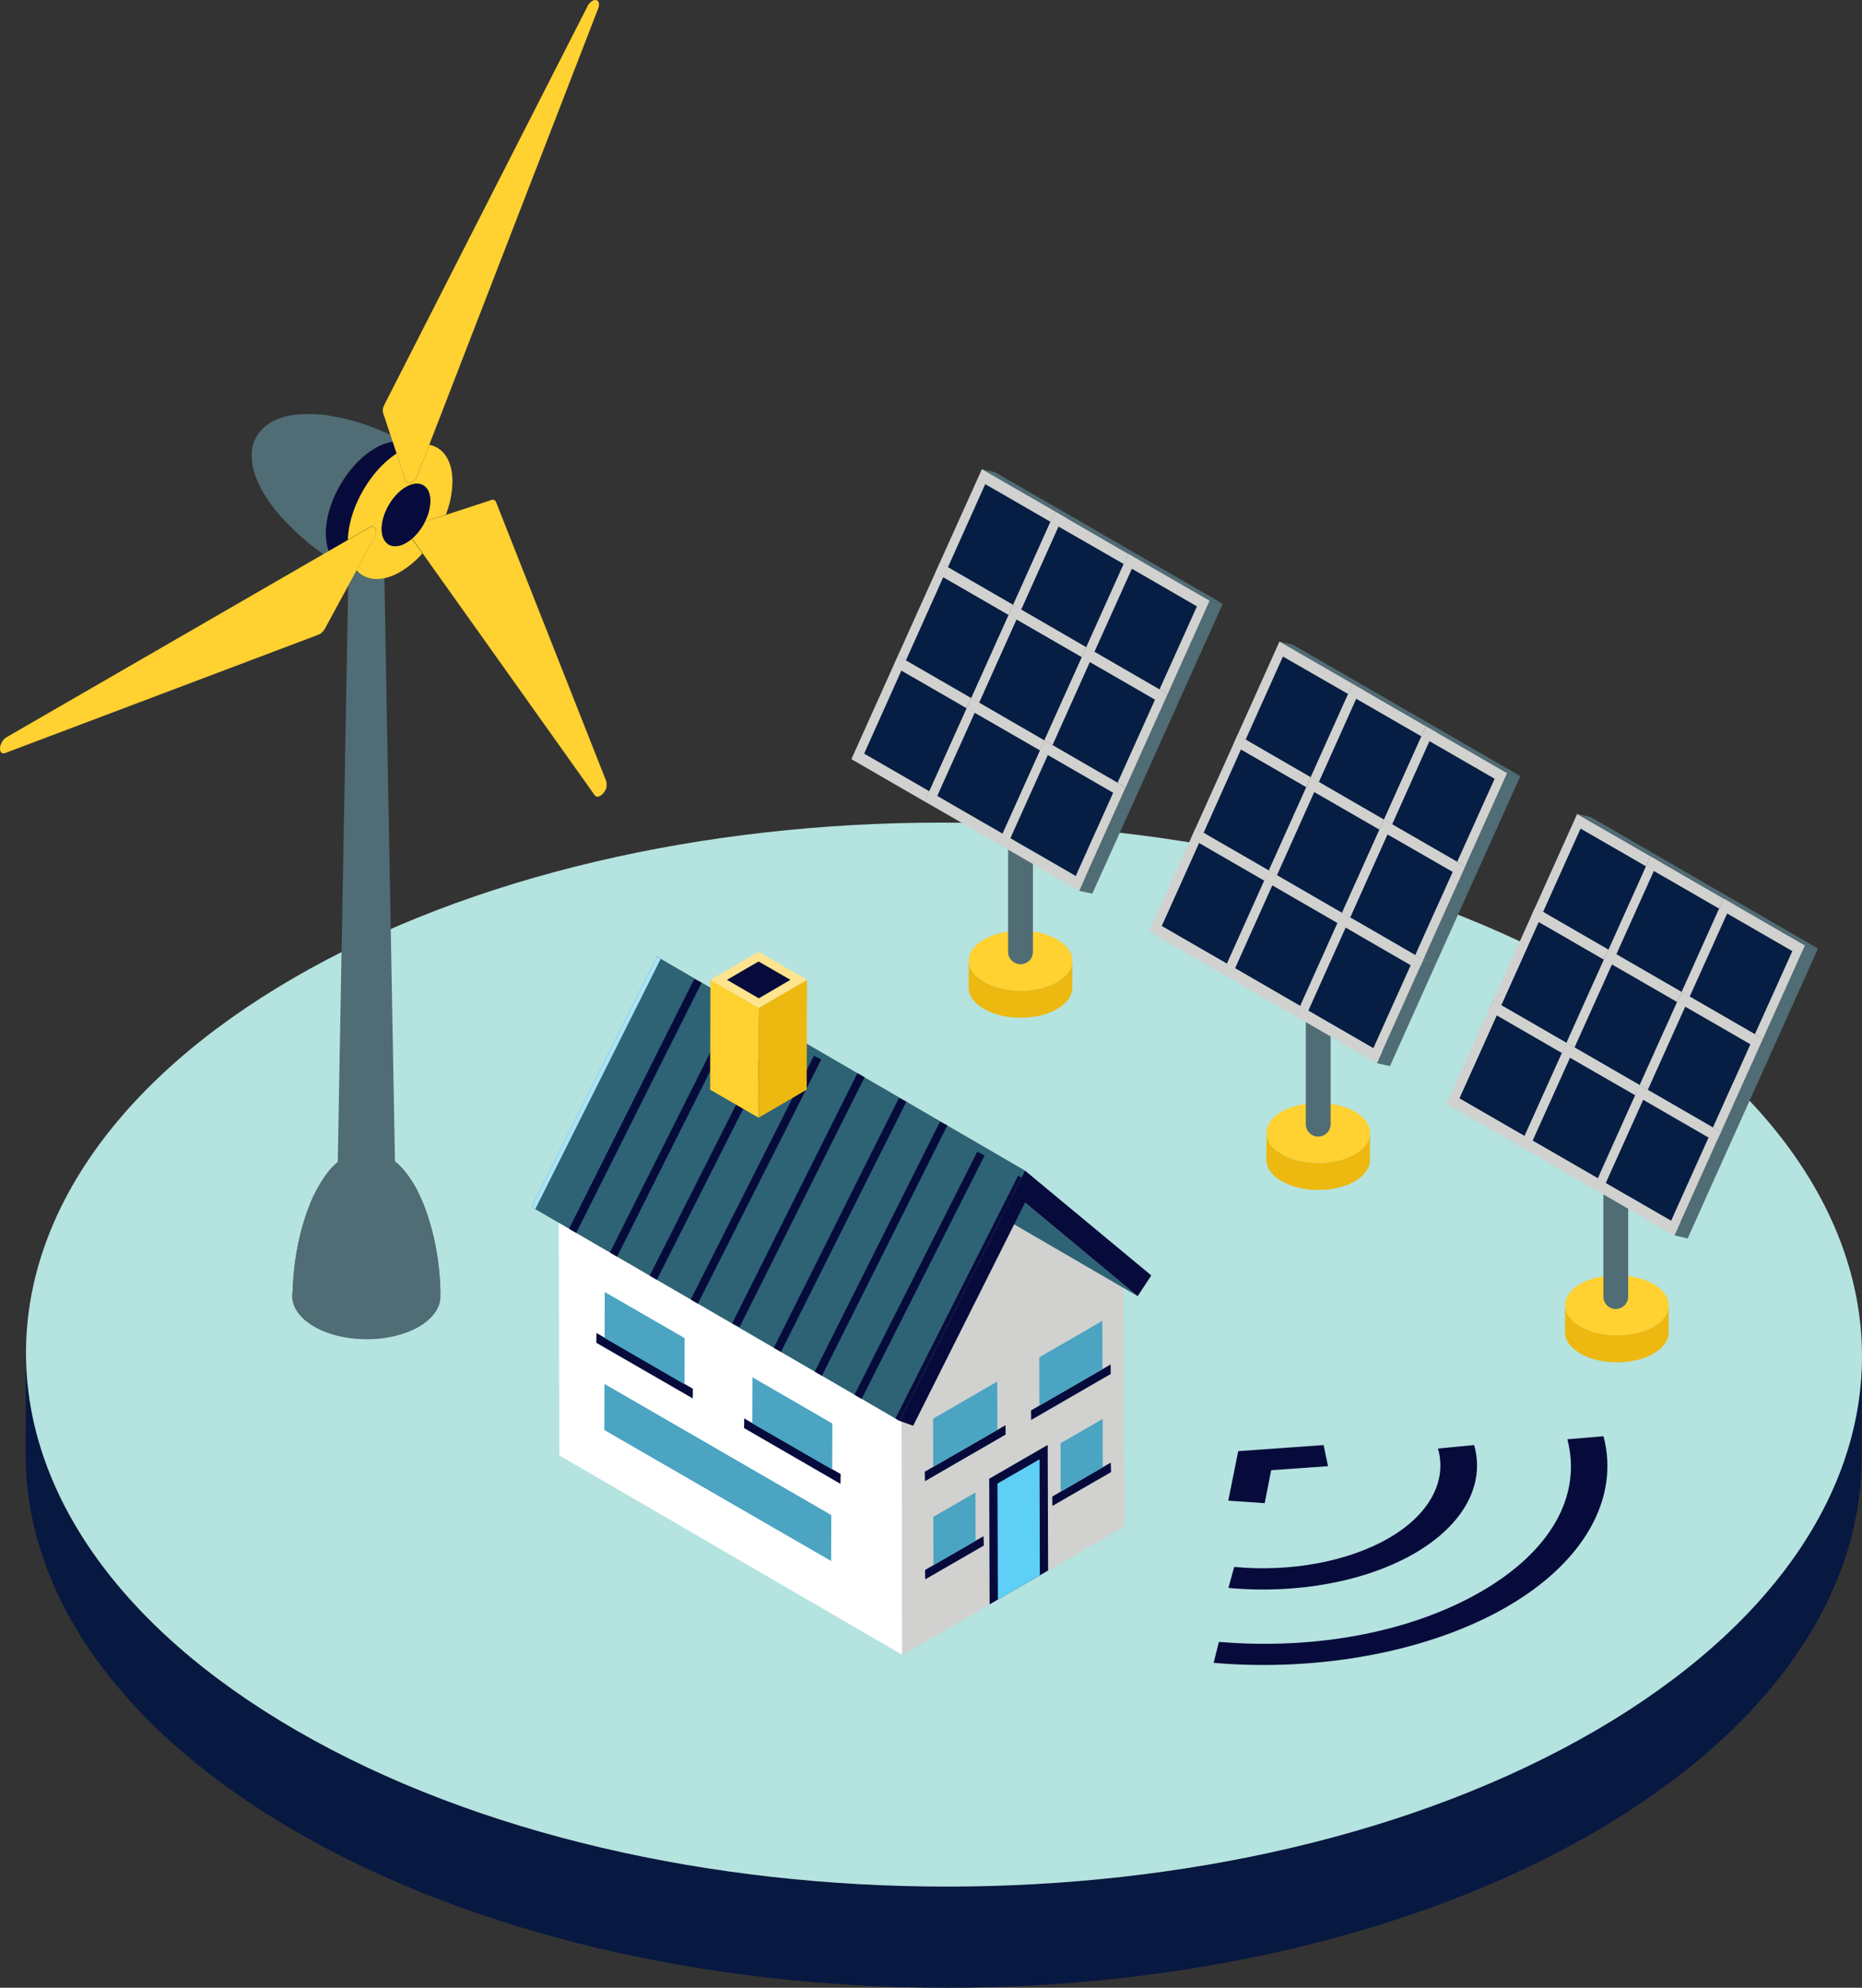<svg id="aaa2991e-ec66-4def-9e47-cef5f4a71460" data-name="fe68e995-1892-4c13-969e-009d775c2636" xmlns="http://www.w3.org/2000/svg" xmlns:xlink="http://www.w3.org/1999/xlink" viewBox="0 0 1349.75 1440.27"><rect x="0" y="0" width="1349.75" height="1440.27" fill="#333333" stroke="none"/><defs><clipPath id="a6d1d317-218e-4c4d-b7bd-37c60557369f" transform="translate(-95.33 -4.34)"><polygon points="851.5 1137.9 1134.2 973.6 1329.3 1086.3 1046.7 1250.5 851.5 1137.9" style="fill:none"/></clipPath><clipPath id="f131bb79-d302-4dab-97e4-ea7a4eb5e5bd" transform="translate(-95.33 -4.34)"><polygon points="96.2 831.7 94.5 253.4 533.4 0 535 578.4 96.2 831.7" style="fill:none"/></clipPath><clipPath id="ef75d547-74eb-46aa-915f-bbd7e44b64f2" transform="translate(-95.33 -4.34)"><polygon points="747.4 1033.9 480.7 878.9 571.6 697.5 838.3 852.5 747.4 1033.9" style="fill:none"/></clipPath></defs><path d="M1445,987.7l-.2,73.3c-.3,98-64.7,195.9-193.4,270.7-259,150.5-680.3,150.6-941.1,0-131.2-75.7-196.7-175.2-196.4-274.4l.2-73.3c-.3,99.3,65.2,198.7,196.4,274.4,260.8,150.5,682.1,150.5,941.1,0C1380.3,1183.6,1444.7,1085.7,1445,987.7Z" transform="translate(-95.33 -4.34)" style="fill:#071841"/><path d="M1248.6,713.3c260.8,150.5,262.1,394.6,3.1,545.1s-680.3,150.6-941.1,0-262-394.6-3-545.1S987.9,562.7,1248.6,713.3Z" transform="translate(-95.33 -4.34)" style="fill:#b5e3df"/><g style="clip-path:url(#a6d1d317-218e-4c4d-b7bd-37c60557369f)"><path d="M1163.9,1051.4l-26.2,2.5c6.8,23.7-6.4,48-35.6,64.9s-71.1,24.8-112.1,20.9l-4.2,15.2c49.5,4.7,100-4.7,135.2-25.2s51.1-49.7,42.9-78.3Z" transform="translate(-95.33 -4.34)" style="fill:#070b3b"/><path d="M1257.7,1045l-26.2,2.2c10.7,40.9-12,81.1-62.4,110.3S1049.4,1200,978.9,1194l-3.8,15.2c77.8,6.7,157.4-8.6,212.9-40.8S1269.6,1090,1257.7,1045Z" transform="translate(-95.33 -4.34)" style="fill:#070b3b"/><polygon points="959.47 1047.06 897.57 1051.46 890.37 1087.36 916.77 1089.16 921.47 1065.26 962.67 1062.36 959.47 1047.06" style="fill:#070b3b"/></g><ellipse cx="360.75" cy="943.48" rx="31" ry="53.6" transform="translate(-679.06 1297.25) rotate(-89.84)" style="fill:#4d4d4d"/><path d="M346.4,842c-15.2,8.5-22.7,47.1-22.7,79.3-10.8,6.1-16.2,14.1-16.2,22.2a196.88,196.88,0,0,1,3.8-36.8,164.7,164.7,0,0,1,8.5-29.1,96.36,96.36,0,0,1,12-22.1A45.33,45.33,0,0,1,346.4,842Z" transform="translate(-95.33 -4.34)" style="fill:#4d4d4d"/><path d="M414.6,943.8c0-7.8-5-15.7-15.2-21.7-20.6-12.3-54.6-12.7-75.8-.8.1-32.2,7.6-70.8,22.7-79.3a31.52,31.52,0,0,1,12.6-4,27.83,27.83,0,0,1,5,.1,35.52,35.52,0,0,1,7.2,1.6c12.1,4.5,19.2,15.2,22.3,19.7,4.8,7.2,8.4,16.2,9.7,19.6a190.84,190.84,0,0,1,6.3,20.8,188.3,188.3,0,0,1,3.9,22.5C414.1,929.6,414.5,936.7,414.6,943.8Z" transform="translate(-95.33 -4.34)" style="fill:#4d4d4d"/><path d="M307.4,943.5a194.64,194.64,0,0,1,3.7-36.2,175.07,175.07,0,0,1,8.1-28.5,98.56,98.56,0,0,1,12.6-23.5A47.85,47.85,0,0,1,346.4,842c4.3-2.4,9.3-2.4,14.9.9-5.6-3.3-10.6-3.4-14.9-.9a31.52,31.52,0,0,1,12.6-4c.7-.1,2.3-.1,2.5-.1h0a20.9,20.9,0,0,0,2.5.1,14.21,14.21,0,0,1,2.6.4,25.17,25.17,0,0,1,4.5,1.3c6.2,2.3,10,5.7,13.1,8.4,1.8,1.6,5,4.9,9.3,11.4,10.5,15.7,21.2,47.9,21.1,84.3,0,8.1-5.5,16.1-16.2,22.2-21.2,11.9-55.2,11.6-75.8-.8C312.4,959.2,307.4,951.3,307.4,943.5Z" transform="translate(-95.33 -4.34)" style="fill:#506c75"/><path d="M372.8,358.9l9.1,501.7a21,21,0,1,1-42,1.2h0v-1.2L349,358.9a11.9,11.9,0,1,1,23.8-.1Z" transform="translate(-95.33 -4.34)" style="fill:#506c75"/><path d="M360.4,312.3a15.8,15.8,0,0,1,2,.7,7.78,7.78,0,0,1-1.4-.5A1.42,1.42,0,0,0,360.4,312.3Z" transform="translate(-95.33 -4.34)" style="fill:#4d4d4d"/><path d="M339.6,306.6c2.7.6,5.1,1.1,6.9,1.5C343.5,307.4,341.8,307,339.6,306.6Z" transform="translate(-95.33 -4.34)" style="fill:#4d4d4d"/><path d="M331.6,390.2v.6a28,28,0,0,0,.1,2.9,12.28,12.28,0,0,0,.3,2.7v.4c.1.8.3,1.5.4,2.3v.1c.2.8.4,1.6.6,2.3a17.23,17.23,0,0,0,.7,2.1c0,.1.1.2.1.3.3.7.6,1.3.9,2a11.42,11.42,0,0,0,.9,1.6,2,2,0,0,0,.4.6,7.46,7.46,0,0,0,1.1,1.4,16.83,16.83,0,0,0,1.3,1.5,9.13,9.13,0,0,0,1.8,1.6,8.64,8.64,0,0,0,1.2.8.1.1,0,0,1,.1.1h.1a.1.1,0,0,1,.1.1h0a17.45,17.45,0,0,0,3.7,1.7,14.45,14.45,0,0,0,1.7.4,6.78,6.78,0,0,0,2,.3h.2a13.34,13.34,0,0,0,2,.1,31.58,31.58,0,0,0,15.4-4.5c19.7-11,35.9-38.4,36.2-61.2v-.6a28,28,0,0,0-.1-2.9,26.32,26.32,0,0,0-.3-2.8,17.14,17.14,0,0,0-.6-3,16.87,16.87,0,0,0-.5-2.1c-.2-.7-.5-1.4-.7-2.1a.1.1,0,0,0-.1-.1h0l-.9-2.1c-.3-.5-.6-1.1-.9-1.6a2.17,2.17,0,0,0-.4-.6,11.49,11.49,0,0,0-1-1.4,16.73,16.73,0,0,0-4.2-3.8c-.2-.2-.5-.3-.7-.5h-.1c-.3-.2-.7-.4-1-.6a3.77,3.77,0,0,0-1.1-.5,4.83,4.83,0,0,0-1.1-.4,5.74,5.74,0,0,0-1.4-.4,3.09,3.09,0,0,0-.9-.2h0c-.5-.1-1-.2-1.6-.3h-.1a14.81,14.81,0,0,0-2-.1,31,31,0,0,0-15.4,4.6c-1.5.9-3,1.8-4.5,2.8C345.7,344.2,331.9,369.1,331.6,390.2Z" transform="translate(-95.33 -4.34)" style="fill:#4d4d4d"/><path d="M329,305c-2.3-.3-4.5-.4-6.3-.5l4.7.3A12.27,12.27,0,0,1,329,305Z" transform="translate(-95.33 -4.34)" style="fill:#4d4d4d"/><path d="M308.2,305a25.84,25.84,0,0,0-2.9.5Z" transform="translate(-95.33 -4.34)" style="fill:#4d4d4d"/><path d="M299,378.6c-.2-.3-.6-.7-1.2-1.4A8.45,8.45,0,0,0,299,378.6Z" transform="translate(-95.33 -4.34)" style="fill:#4d4d4d"/><path d="M286.3,361.5c-.8-1.4-1.5-2.8-2.2-4a52.1,52.1,0,0,0,3.3,5.7C287,362.6,286.7,362.1,286.3,361.5Z" transform="translate(-95.33 -4.34)" style="fill:#4d4d4d"/><path d="M286.1,314.7a26.39,26.39,0,0,0-3.7,4.4A50.07,50.07,0,0,1,286.1,314.7Z" transform="translate(-95.33 -4.34)" style="fill:#4d4d4d"/><path d="M278.4,328.9c0,.1-.1.3-.1.4.1-.6.3-1.3.4-1.9A7.67,7.67,0,0,1,278.4,328.9Z" transform="translate(-95.33 -4.34)" style="fill:#4d4d4d"/><path d="M392.5,326.9a8.14,8.14,0,0,0-1.3-.7.35.35,0,0,1,.2.1A2.89,2.89,0,0,1,392.5,326.9Z" transform="translate(-95.33 -4.34)" style="fill:#4d4d4d"/><path d="M340.7,413c-3.1-1.8-6.7-4.2-9.5-6.1C335.3,409.8,338.6,411.8,340.7,413Z" transform="translate(-95.33 -4.34)" style="fill:#4d4d4d"/><path d="M336.7,306.1a63.47,63.47,0,0,0-7.4-1.1,28.34,28.34,0,0,1,4.1.6C334.8,305.8,335.8,306,336.7,306.1Z" transform="translate(-95.33 -4.34)" style="fill:#4d4d4d"/><path d="M301.8,381.7c2,2.1,4.3,4.5,7.1,7.2C306.8,386.8,304.1,384.1,301.8,381.7Z" transform="translate(-95.33 -4.34)" style="fill:#4d4d4d"/><path d="M298.6,307.3c-.1,0-.2.1-.3.1.7-.3,1.5-.5,2.3-.8C299.9,306.8,299.2,307.1,298.6,307.3Z" transform="translate(-95.33 -4.34)" style="fill:#4d4d4d"/><path d="M290.7,311a4.81,4.81,0,0,1-.6.4,18.56,18.56,0,0,1,2.3-1.4A19.39,19.39,0,0,1,290.7,311Z" transform="translate(-95.33 -4.34)" style="fill:#4d4d4d"/><path d="M282.8,354.9a39,39,0,0,1-1.8-4.4C281.6,352.1,282.2,353.6,282.8,354.9Z" transform="translate(-95.33 -4.34)" style="fill:#4d4d4d"/><path d="M279.6,346.4a56.13,56.13,0,0,1-1.3-5.6c.3,1.7.6,3.1.8,4.1A8.8,8.8,0,0,1,279.6,346.4Z" transform="translate(-95.33 -4.34)" style="fill:#4d4d4d"/><path d="M277.9,337c.1,1.1.2,2.1.3,3.2a1.23,1.23,0,0,0,.1.6,34.73,34.73,0,0,0,1.3,5.6c.1.5.3.9.4,1.4s.3.8.4,1.2a3.09,3.09,0,0,0,.4,1,.52.52,0,0,0,.2.4c.6,1.6,1.3,3.1,1.8,4.4.4.8.8,1.7,1.3,2.6.7,1.3,1.4,2.7,2.2,4,.3.6.7,1.1,1,1.7a113.16,113.16,0,0,0,8.2,11.5c.7.8,1.2,1.4,1.7,2,.2.2.3.4.5.6.6.7,1,1.1,1.2,1.4l.1.1c.9.9,1.7,1.8,2.7,2.9,2.3,2.4,4.9,5.1,7.1,7.2,2.8,2.7,6.1,5.6,10.1,8.9.9.7,1.9,1.6,3,2.4.6.4,1.1.8,1.6,1.2s1.1.8,1.7,1.3c2.1,1.6,4.1,3,5.9,4.2,2.8,1.8,6.4,4.2,9.5,6.1a3.73,3.73,0,0,1,.7.4,8.64,8.64,0,0,0-1.2-.8c-.6-.5-1.2-1-1.8-1.6s-.89-1-1.3-1.5a7.46,7.46,0,0,1-1.1-1.4c-.1-.2-.3-.4-.4-.6a5.16,5.16,0,0,1-.9-1.6c-.3-.6-.6-1.3-.9-2,0-.1-.1-.2-.1-.3a17.83,17.83,0,0,1-.7-2.1c-.2-.7-.4-1.5-.6-2.3V399c-.1-.7-.3-1.5-.4-2.3v-.4l-.3-2.7a28,28,0,0,1-.1-2.9v-.6c.3-21.1,14.1-46.1,31.7-58.4a33.77,33.77,0,0,1,4.5-2.8c5.5-3.1,10.7-4.6,15.4-4.6a12.13,12.13,0,0,1,2,.1h.1l1.6.3h0a3.09,3.09,0,0,1,.9.2,7.47,7.47,0,0,1,1.4.4c.4.1.8.3,1.1.4a3.53,3.53,0,0,1,1.1.5c-.1-.1-.1-.1-.2-.1-2.1-1.1-3.5-2-4.6-2.6l-1.8-.9c-.7-.4-1.4-.7-2.1-1.1a5.19,5.19,0,0,1-1-.5,9.33,9.33,0,0,1-1-.5c-.4-.2-.9-.4-1.4-.7-.8-.3-1.5-.7-2.2-1s-1.6-.7-2.4-1.1a.37.37,0,0,1-.3-.1l-2.1-.9a3.3,3.3,0,0,0-.9-.4c-1-.4-2.1-.8-3-1.2-.7-.3-1.7-.7-2.8-1.1a13.14,13.14,0,0,1-1.8-.7,12,12,0,0,1-1.3-.5c-.6-.2-1.3-.5-2-.7-1.4-.5-2.8-.9-4.3-1.4l-.9-.3a1.07,1.07,0,0,0-.5-.1c-.3-.1-.5-.2-.8-.3-2.1-.6-4.2-1.2-5.9-1.6-.4-.1-1-.3-1.6-.4-1.8-.4-4.2-1-6.9-1.5h-.3l-2.5-.5a26.56,26.56,0,0,1-3.3-.6l-4.1-.6h-.4a9.49,9.49,0,0,0-1.6-.1l-4.7-.3h-6.5c-1.2,0-2.2.1-3.1.1l-2.4.2-2.5.3-2.9.5-.6.1c-1,.2-1.9.4-2.8.6a6.73,6.73,0,0,0-1.3.4c-.8.3-1.6.5-2.3.8a37.64,37.64,0,0,0-5.8,2.6,17.42,17.42,0,0,0-2.3,1.4c-.1,0-.2.1-.3.2a14.41,14.41,0,0,0-1.5,1.1c-.1.1-.3.2-.4.3-.7.6-1.3,1.1-2,1.8a31.81,31.81,0,0,0-3.7,4.4c0,.1-.1.1-.1.2-.4.7-.8,1.3-1.2,2s-.6,1.2-.9,1.8c0,.1,0,.1-.1.2a18.12,18.12,0,0,0-.8,2c-.2.7-.4,1.4-.6,2v.1c-.1.6-.3,1.3-.4,1.9-.2,1.2-.3,2.4-.4,3.6A26.74,26.74,0,0,1,277.9,337Z" transform="translate(-95.33 -4.34)" style="fill:#506c75"/><path d="M331.6,390.2v.6a28,28,0,0,0,.1,2.9,12.28,12.28,0,0,0,.3,2.7v.4c.1.8.3,1.5.4,2.3v.1c.2.8.4,1.6.6,2.3a17.23,17.23,0,0,0,.7,2.1c0,.1.1.2.1.3.3.7.6,1.3.9,2a11.42,11.42,0,0,0,.9,1.6,2,2,0,0,0,.4.6,7.46,7.46,0,0,0,1.1,1.4,16.83,16.83,0,0,0,1.3,1.5,9.13,9.13,0,0,0,1.8,1.6,8.64,8.64,0,0,0,1.2.8.1.1,0,0,1,.1.1h.1a.1.1,0,0,1,.1.1h0a17.45,17.45,0,0,0,3.7,1.7,14.45,14.45,0,0,0,1.7.4,6.78,6.78,0,0,0,2,.3h.2a13.34,13.34,0,0,0,2,.1,31.58,31.58,0,0,0,15.4-4.5c19.7-11,35.9-38.4,36.2-61.2v-.6a28,28,0,0,0-.1-2.9,26.32,26.32,0,0,0-.3-2.8,17.14,17.14,0,0,0-.6-3,16.87,16.87,0,0,0-.5-2.1c-.2-.7-.5-1.4-.7-2.1a.1.1,0,0,0-.1-.1h0l-.9-2.1c-.3-.5-.6-1.1-.9-1.6a2.17,2.17,0,0,0-.4-.6,11.49,11.49,0,0,0-1-1.4,16.73,16.73,0,0,0-4.2-3.8c-.2-.2-.5-.3-.7-.5h-.1c-.3-.2-.7-.4-1-.6a3.77,3.77,0,0,0-1.1-.5,4.83,4.83,0,0,0-1.1-.4,5.74,5.74,0,0,0-1.4-.4,3.09,3.09,0,0,0-.9-.2h0c-.5-.1-1-.2-1.6-.3h-.1a14.81,14.81,0,0,0-2-.1,31,31,0,0,0-15.4,4.6c-1.5.9-3,1.8-4.5,2.8C345.7,344.2,331.9,369.1,331.6,390.2Z" transform="translate(-95.33 -4.34)" style="fill:#070b3b"/><g style="clip-path:url(#f131bb79-d302-4dab-97e4-ea7a4eb5e5bd)"><path d="M382.9,332.9c-19.4,12.6-34.8,39.8-35.4,62.6l15.6-9c4.1-2.4,6.3,2,3.5,7.2l-12.8,23.7c6.8,7.9,18.5,8.9,31.7,1.3a68.37,68.37,0,0,0,16-13.3L394,394.8l-.1-.1a31.75,31.75,0,0,1-4.2,3c-9.7,5.6-17.6,1.1-17.7-10s7.8-24.8,17.6-30.4,17.6-1.1,17.6,10.1a33.71,33.71,0,0,1-3.9,14.9l15.2-5a68.93,68.93,0,0,0,4.8-24.2c0-15.1-6.7-24.5-16.8-26.5l-8.5,22a10.35,10.35,0,0,1-4.1,5.1c-1.9,1.1-3.9.9-4.6-1.2l-6.4-19.6Z" transform="translate(-95.33 -4.34)" style="fill:#ffd131"/><path d="M524.7,5a9.53,9.53,0,0,0-3.6,4.1L373.9,297.7c-1,2-1.4,4.2-.9,5.7l9.8,29.5,6.5,19.6c.7,2.1,2.6,2.3,4.6,1.2a10.35,10.35,0,0,0,4.1-5.1l8.5-22L528.8,10.9C531,5.4,527.9,3.1,524.7,5Z" transform="translate(-95.33 -4.34)" style="fill:#ffd131"/><path d="M403.5,382.2a40.77,40.77,0,0,1-9.4,12.4l.1.1,7.5,10.6L526.4,580.5c1,1.4,2.5,1.3,4,.5,3-1.7,5.9-6.7,4.6-10.1L454.9,368.1a2.67,2.67,0,0,0-3.4-1.5.09.09,0,0,0-.1.1h0l-32.8,10.7-15.1,4.8Z" transform="translate(-95.33 -4.34)" style="fill:#ffd131"/><path d="M363.1,386.6l-15.6,9L100.1,538.5c-5.8,3.4-6.6,13.6-.8,11.4l227.2-85.8a3,3,0,0,0,.8-.4,11.22,11.22,0,0,0,3.6-3.9l23-42.4,12.8-23.7c2.8-5.1.6-9.5-3.6-7.1Z" transform="translate(-95.33 -4.34)" style="fill:#ffd131"/><path d="M389.7,357.2c-9.7,5.6-17.6,19.2-17.6,30.4s7.9,15.7,17.7,10a31.75,31.75,0,0,0,4.2-3,40.77,40.77,0,0,0,9.4-12.4,35.07,35.07,0,0,0,3.9-14.9C407.3,356.1,399.4,351.6,389.7,357.2Z" transform="translate(-95.33 -4.34)" style="fill:#070b3b"/></g><polygon points="654.07 1199.06 405.47 1054.56 404.97 869.76 653.57 1014.26 654.07 1199.06" style="fill:#fff"/><polygon points="653.57 1014.26 404.97 869.76 485.07 709.86 733.67 854.36 653.57 1014.26" style="fill:#929292"/><polygon points="733.67 854.36 814.37 921.36 814.97 1106.16 654.07 1199.06 653.57 1014.26 733.67 854.36" style="fill:#d1d1d0"/><polygon points="824.67 939.16 557.97 784.16 476.27 716.36 743.07 871.36 824.67 939.16" style="fill:#2d6375"/><polygon points="652.07 1029.56 385.37 874.56 476.27 693.16 742.97 848.16 652.07 1029.56" style="fill:#2d6375"/><polygon points="742.97 848.16 834.57 924.16 824.67 939.16 743.07 871.36 661.97 1033.06 652.07 1029.56 742.97 848.16" style="fill:#070b3b"/><polygon points="432.27 972.96 432.37 965.86 502.27 1006.26 502.17 1013.26 432.27 972.96" style="fill:#070b3b"/><polygon points="496.27 969.56 438.37 936.16 438.27 969.46 496.17 1002.96 496.27 969.56" style="fill:#4aa4c2"/><polygon points="602.57 1097.76 438.17 1002.76 438.07 1036.16 602.47 1131.06 602.57 1097.76" style="fill:#4aa4c2"/><polygon points="539.37 1034.76 539.47 1027.76 609.37 1068.06 609.27 1075.16 539.37 1034.76" style="fill:#070b3b"/><polygon points="603.37 1031.46 545.47 997.96 545.37 1031.36 603.27 1064.76 603.37 1031.46" style="fill:#4aa4c2"/><polygon points="717.07 1071.46 759.47 1046.96 759.77 1137.96 717.37 1162.46 717.07 1071.46" style="fill:#070b3b"/><polygon points="753.57 1057.36 723.07 1074.96 723.37 1159.06 753.77 1141.46 753.57 1057.36" style="fill:#5ecff5"/><polygon points="670.57 1137.56 712.97 1113.06 713.17 1119.86 670.67 1144.36 670.57 1137.56" style="fill:#070b3b"/><polygon points="707.07 1081.46 676.57 1099.06 676.67 1134.06 707.17 1116.46 707.07 1081.46" style="fill:#4aa4c2"/><polygon points="762.77 1084.36 805.17 1059.76 805.37 1066.66 762.87 1091.16 762.77 1084.36" style="fill:#070b3b"/><polygon points="799.27 1028.16 768.77 1045.76 768.87 1080.86 799.37 1063.16 799.27 1028.16" style="fill:#4aa4c2"/><polygon points="670.37 1066.36 728.87 1032.66 728.97 1039.46 670.47 1073.26 670.37 1066.36" style="fill:#070b3b"/><polygon points="722.87 1001.06 676.37 1027.96 676.47 1062.86 722.97 1036.06 722.87 1001.06" style="fill:#4aa4c2"/><polygon points="747.37 1021.96 805.07 988.66 805.17 995.56 747.47 1028.86 747.37 1021.96" style="fill:#070b3b"/><polygon points="799.07 957.06 753.37 983.46 753.47 1018.46 799.17 992.06 799.07 957.06" style="fill:#4aa4c2"/><g style="clip-path:url(#ef75d547-74eb-46aa-915f-bbd7e44b64f2)"><rect x="424.67" y="785.43" width="202.89" height="6" transform="translate(-509.83 901) rotate(-63.37)" style="fill:#a8e3f7"/><rect x="454.35" y="802.71" width="202.89" height="6" transform="translate(-508.9 937.06) rotate(-63.37)" style="fill:#070b3b"/><rect x="483.96" y="819.98" width="202.89" height="6" transform="translate(-507.99 973.06) rotate(-63.37)" style="fill:#070b3b"/><rect x="513.44" y="836.83" width="202.89" height="6" transform="matrix(0.45, -0.89, 0.89, 0.45, -506.82, 1008.53)" style="fill:#070b3b"/><rect x="543.12" y="854.11" width="202.89" height="6" transform="matrix(0.45, -0.89, 0.89, 0.45, -505.9, 1044.6)" style="fill:#070b3b"/><rect x="572.73" y="870.85" width="202.9" height="6" transform="translate(-504.41 1080.87) rotate(-63.39)" style="fill:#070b3b"/><rect x="602.75" y="888.91" width="202.9" height="6" transform="translate(-504.02 1117.48) rotate(-63.38)" style="fill:#070b3b"/><rect x="632.47" y="906.15" width="202.9" height="6" transform="translate(-503.03 1153.56) rotate(-63.38)" style="fill:#070b3b"/><rect x="661.65" y="923.06" width="202.89" height="6" transform="matrix(0.45, -0.89, 0.89, 0.45, -502.14, 1188.57)" style="fill:#070b3b"/><rect x="691.25" y="940.32" width="202.89" height="6" transform="matrix(0.45, -0.89, 0.89, 0.45, -501.24, 1224.55)" style="fill:#070b3b"/></g><polygon points="584.97 709.96 584.77 789.56 549.87 809.86 550.07 730.26 584.97 709.96" style="fill:#edb80f"/><polygon points="550.07 730.26 549.87 809.86 514.77 789.56 514.97 709.96 550.07 730.26" style="fill:#ffd131"/><polygon points="584.97 709.96 550.07 730.26 514.97 709.96 549.87 689.66 584.97 709.96" style="fill:#ffe48f"/><polygon points="526.97 709.96 549.87 696.66 572.97 709.96 550.07 723.36 526.97 709.96" style="fill:#070b3b"/><path d="M1305,950.3l-.1,19.5c0,5.5-3.7,11.1-10.9,15.3-14.6,8.5-38.4,8.5-53.1,0-7.4-4.3-11.1-9.9-11.1-15.5l.1-19.6c0,5.6,3.7,11.2,11.1,15.5,14.7,8.5,38.5,8.5,53.1,0C1301.4,961.3,1305,955.8,1305,950.3Z" transform="translate(-95.33 -4.34)" style="fill:#edb80f"/><path d="M1293.9,934.7c14.7,8.5,14.8,22.3.2,30.8s-38.4,8.5-53.1,0-14.8-22.3-.2-30.8S1279.2,926.3,1293.9,934.7Z" transform="translate(-95.33 -4.34)" style="fill:#ffd131"/><path d="M1266.6,952.8a9,9,0,0,1-9-9h0V855.6a9,9,0,1,1,18,0v88.2A9.09,9.09,0,0,1,1266.6,952.8Z" transform="translate(-95.33 -4.34)" style="fill:#506c75"/><polygon points="1082.47 724.86 1091.97 727.06 1088.57 734.46 1079.07 732.26 1082.47 724.86" style="fill:#8a8a8a"/><polygon points="1084.97 735.66 1094.47 737.86 1067.37 797.96 1057.87 795.86 1084.97 735.66" style="fill:#8a8a8a"/><polygon points="1082.47 724.86 1091.97 727.06 1097.77 730.46 1088.27 728.26 1082.47 724.86" style="fill:#7d7d7d"/><polygon points="1112.87 657.26 1122.37 659.46 1118.97 666.86 1109.57 664.66 1112.87 657.26" style="fill:#8a8a8a"/><polygon points="1115.37 668.06 1124.77 670.26 1097.77 730.46 1088.27 728.26 1115.37 668.06" style="fill:#8a8a8a"/><polygon points="1112.87 657.26 1122.37 659.46 1128.17 662.86 1118.67 660.66 1112.87 657.26" style="fill:#7d7d7d"/><polygon points="1145.77 600.46 1155.27 602.66 1128.17 662.86 1118.67 660.66 1145.77 600.46" style="fill:#8a8a8a"/><polygon points="1105.17 823.16 1114.67 825.26 1111.27 832.66 1101.77 830.56 1105.17 823.16" style="fill:#8a8a8a"/><polygon points="1057.87 795.86 1067.37 797.96 1114.67 825.26 1105.17 823.16 1057.87 795.86" style="fill:#7d7d7d"/><polygon points="1132.27 762.96 1105.17 823.16 1057.87 795.86 1084.97 735.66 1132.27 762.96" style="fill:#061e43"/><polygon points="1132.27 762.96 1141.67 765.16 1114.67 825.26 1105.17 823.16 1132.27 762.96" style="fill:#3b3b3b"/><polygon points="1084.97 735.66 1094.47 737.86 1141.67 765.16 1132.27 762.96 1084.97 735.66" style="fill:#363636"/><polygon points="1088.27 728.26 1097.77 730.46 1145.07 757.76 1135.57 755.56 1088.27 728.26" style="fill:#7d7d7d"/><polygon points="1057.87 795.86 1105.17 823.16 1101.77 830.56 1048.67 799.86 1079.07 732.26 1082.47 724.86 1088.27 728.26 1135.57 755.56 1132.27 762.96 1084.97 735.66 1057.87 795.86" style="fill:#d1d1d0"/><polygon points="1135.57 755.56 1145.07 757.76 1141.67 765.16 1132.27 762.96 1135.57 755.56" style="fill:#8a8a8a"/><polygon points="1138.07 766.36 1147.57 768.46 1120.47 828.66 1110.97 826.46 1138.07 766.36" style="fill:#8a8a8a"/><polygon points="1135.57 755.56 1145.07 757.76 1150.87 761.06 1141.37 758.86 1135.57 755.56" style="fill:#7d7d7d"/><polygon points="1115.37 668.06 1124.77 670.26 1172.07 697.56 1162.67 695.36 1115.37 668.06" style="fill:#363636"/><polygon points="1162.67 695.36 1135.57 755.56 1088.27 728.26 1115.37 668.06 1162.67 695.36" style="fill:#061e43"/><polygon points="1165.97 687.96 1135.57 755.56 1162.67 695.36 1115.37 668.06 1088.27 728.26 1082.47 724.86 1079.07 732.26 1109.57 664.66 1112.87 657.26 1118.67 660.66 1165.97 687.96" style="fill:#d1d1d0"/><polygon points="1165.97 687.96 1175.47 690.16 1145.07 757.76 1135.57 755.56 1165.97 687.96" style="fill:#8a8a8a"/><polygon points="1162.67 695.36 1172.07 697.56 1145.07 757.76 1135.57 755.56 1162.67 695.36" style="fill:#3b3b3b"/><polygon points="1118.67 660.66 1128.17 662.86 1175.47 690.16 1165.97 687.96 1118.67 660.66" style="fill:#7d7d7d"/><polygon points="1168.47 698.76 1177.97 700.96 1150.87 761.06 1141.37 758.86 1168.47 698.76" style="fill:#8a8a8a"/><polygon points="1165.97 687.96 1175.47 690.16 1181.27 693.46 1171.77 691.36 1165.97 687.96" style="fill:#7d7d7d"/><polygon points="1145.77 600.46 1155.27 602.66 1202.47 629.96 1193.07 627.76 1145.77 600.46" style="fill:#363636"/><polygon points="1193.07 627.76 1202.47 629.96 1175.47 690.16 1165.97 687.96 1193.07 627.76" style="fill:#3b3b3b"/><polygon points="1196.37 620.36 1165.97 687.96 1193.07 627.76 1145.77 600.46 1118.67 660.66 1112.87 657.26 1109.57 664.66 1143.27 589.76 1196.37 620.36" style="fill:#d1d1d0"/><polygon points="1196.37 620.36 1205.87 622.56 1175.47 690.16 1165.97 687.96 1196.37 620.36" style="fill:#8a8a8a"/><polygon points="1198.87 631.16 1208.37 633.36 1181.27 693.46 1171.77 691.36 1198.87 631.16" style="fill:#8a8a8a"/><polygon points="1171.77 691.36 1181.27 693.46 1228.57 720.76 1219.07 718.66 1171.77 691.36" style="fill:#7d7d7d"/><polygon points="1198.87 631.16 1208.37 633.36 1255.67 660.66 1246.17 658.46 1198.87 631.16" style="fill:#363636"/><polygon points="1249.47 651.06 1219.07 718.66 1246.17 658.46 1198.87 631.16 1171.77 691.36 1165.97 687.96 1196.37 620.36 1249.47 651.06" style="fill:#d1d1d0"/><polygon points="1145.77 600.46 1118.67 660.66 1165.97 687.96 1193.07 627.76 1145.77 600.46" style="fill:#061e43"/><polygon points="1143.27 589.76 1152.77 591.86 1205.87 622.56 1196.37 620.36 1143.27 589.76" style="fill:#506c75"/><polygon points="1110.97 826.46 1120.47 828.66 1167.77 855.96 1158.27 853.76 1110.97 826.46" style="fill:#7d7d7d"/><polygon points="1158.27 853.76 1167.77 855.96 1164.37 863.36 1154.97 861.16 1158.27 853.76" style="fill:#8a8a8a"/><polygon points="1185.37 793.56 1194.77 795.76 1167.77 855.96 1158.27 853.76 1185.37 793.56" style="fill:#3b3b3b"/><polygon points="1138.07 766.36 1147.57 768.46 1194.77 795.76 1185.37 793.56 1138.07 766.36" style="fill:#363636"/><polygon points="1185.37 793.56 1158.27 853.76 1110.97 826.46 1138.07 766.36 1185.37 793.56" style="fill:#061e43"/><polygon points="1188.67 786.16 1198.17 788.36 1194.77 795.76 1185.37 793.56 1188.67 786.16" style="fill:#8a8a8a"/><polygon points="1141.37 758.86 1150.87 761.06 1198.17 788.36 1188.67 786.16 1141.37 758.86" style="fill:#7d7d7d"/><polygon points="1191.17 796.96 1200.67 799.16 1173.57 859.36 1164.07 857.16 1191.17 796.96" style="fill:#8a8a8a"/><polygon points="1164.07 857.16 1173.57 859.36 1220.87 886.66 1211.37 884.46 1164.07 857.16" style="fill:#7d7d7d"/><polygon points="1238.47 824.26 1247.97 826.46 1220.87 886.66 1211.37 884.46 1238.47 824.26" style="fill:#3b3b3b"/><polygon points="1191.17 796.96 1200.67 799.16 1247.97 826.46 1238.47 824.26 1191.17 796.96" style="fill:#363636"/><path d="M1337.1,821.2l5.8,3.4-33.7,75-53.1-30.7-5.8-3.4,33.7-75,5.8,3.4Zm-30.4,67.6,27.1-60.2-47.3-27.3-27.1,60.2Z" transform="translate(-95.33 -4.34)" style="fill:#d1d1d0"/><polygon points="1110.97 826.46 1158.27 853.76 1154.97 861.16 1107.67 833.86 1101.77 830.56 1135.57 755.56 1141.37 758.86 1188.67 786.16 1185.37 793.56 1138.07 766.36 1110.97 826.46" style="fill:#d1d1d0"/><polygon points="1188.67 786.16 1198.17 788.36 1203.97 791.76 1194.47 789.56 1188.67 786.16" style="fill:#7d7d7d"/><polygon points="1215.77 726.06 1188.67 786.16 1141.37 758.86 1168.47 698.76 1215.77 726.06" style="fill:#061e43"/><polygon points="1168.47 698.76 1177.97 700.96 1225.17 728.16 1215.77 726.06 1168.47 698.76" style="fill:#363636"/><polygon points="1219.07 718.66 1188.67 786.16 1215.77 726.06 1168.47 698.76 1141.37 758.86 1135.57 755.56 1165.97 687.96 1171.77 691.36 1219.07 718.66" style="fill:#d1d1d0"/><polygon points="1215.77 726.06 1225.17 728.16 1198.17 788.36 1188.67 786.16 1215.77 726.06" style="fill:#3b3b3b"/><polygon points="1219.07 718.66 1228.57 720.76 1198.17 788.36 1188.67 786.16 1219.07 718.66" style="fill:#8a8a8a"/><polygon points="1221.57 729.36 1231.07 731.56 1203.97 791.76 1194.47 789.56 1221.57 729.36" style="fill:#8a8a8a"/><polygon points="1219.07 718.66 1228.57 720.76 1234.37 724.16 1224.87 721.96 1219.07 718.66" style="fill:#7d7d7d"/><polygon points="1246.17 658.46 1219.07 718.66 1171.77 691.36 1198.87 631.16 1246.17 658.46" style="fill:#061e43"/><polygon points="1249.47 651.06 1258.97 653.26 1228.57 720.76 1219.07 718.66 1249.47 651.06" style="fill:#8a8a8a"/><polygon points="1246.17 658.46 1255.67 660.66 1228.57 720.76 1219.07 718.66 1246.17 658.46" style="fill:#3b3b3b"/><polygon points="1196.37 620.36 1205.87 622.56 1258.97 653.26 1249.47 651.06 1196.37 620.36" style="fill:#506c75"/><polygon points="1238.47 824.26 1211.37 884.46 1164.07 857.16 1191.17 796.96 1238.47 824.26" style="fill:#061e43"/><polygon points="1194.47 789.56 1203.97 791.76 1251.27 819.06 1241.77 816.86 1194.47 789.56" style="fill:#7d7d7d"/><polygon points="1241.77 816.86 1251.27 819.06 1257.07 822.36 1247.57 820.26 1241.77 816.86" style="fill:#7d7d7d"/><polygon points="1247.57 820.26 1257.07 822.36 1223.37 897.36 1213.87 895.16 1247.57 820.26" style="fill:#506c75"/><polygon points="1221.57 729.36 1231.07 731.56 1278.27 758.86 1268.87 756.66 1221.57 729.36" style="fill:#363636"/><polygon points="1268.87 756.66 1278.27 758.86 1251.27 819.06 1241.77 816.86 1268.87 756.66" style="fill:#3b3b3b"/><polygon points="1268.87 756.66 1241.77 816.86 1194.47 789.56 1221.57 729.36 1268.87 756.66" style="fill:#061e43"/><polygon points="1224.87 721.96 1234.37 724.16 1281.67 751.46 1272.17 749.26 1224.87 721.96" style="fill:#7d7d7d"/><polygon points="1277.97 752.66 1287.47 754.86 1257.07 822.36 1247.57 820.26 1277.97 752.66" style="fill:#506c75"/><polygon points="1272.17 749.26 1281.67 751.46 1287.47 754.86 1277.97 752.66 1272.17 749.26" style="fill:#7d7d7d"/><polygon points="1277.97 752.66 1247.57 820.26 1241.77 816.86 1268.87 756.66 1221.57 729.36 1194.47 789.56 1188.67 786.16 1219.07 718.66 1224.87 721.96 1272.17 749.26 1277.97 752.66" style="fill:#d1d1d0"/><polygon points="1251.97 661.86 1261.47 663.96 1234.37 724.16 1224.87 721.96 1251.97 661.86" style="fill:#8a8a8a"/><polygon points="1251.97 661.86 1261.47 663.96 1308.77 691.26 1299.27 689.16 1251.97 661.86" style="fill:#363636"/><polygon points="1299.27 689.16 1308.77 691.26 1281.67 751.46 1272.17 749.26 1299.27 689.16" style="fill:#3b3b3b"/><polygon points="1299.27 689.16 1272.17 749.26 1224.87 721.96 1251.97 661.86 1299.27 689.16" style="fill:#061e43"/><polygon points="1308.37 685.06 1317.87 687.26 1287.47 754.86 1277.97 752.66 1308.37 685.06" style="fill:#506c75"/><polygon points="1249.47 651.06 1258.97 653.26 1317.87 687.26 1308.37 685.06 1249.47 651.06" style="fill:#506c75"/><polygon points="1308.37 685.06 1277.97 752.66 1272.17 749.26 1299.27 689.16 1251.97 661.86 1224.87 721.96 1219.07 718.66 1249.47 651.06 1308.37 685.06" style="fill:#d1d1d0"/><path d="M1088.5,825.3l-.1,19.6c0,5.5-3.7,11.1-10.9,15.3-14.6,8.5-38.4,8.5-53.1,0-7.4-4.3-11.1-9.9-11.1-15.5l.1-19.6c0,5.6,3.7,11.2,11.1,15.5,14.7,8.5,38.5,8.5,53.1,0C1084.8,836.4,1088.4,830.9,1088.5,825.3Z" transform="translate(-95.33 -4.34)" style="fill:#edb80f"/><path d="M1077.4,809.8c14.7,8.5,14.8,22.3.2,30.8s-38.4,8.5-53.1,0-14.8-22.3-.2-30.7S1062.6,801.4,1077.4,809.8Z" transform="translate(-95.33 -4.34)" style="fill:#ffd131"/><path d="M1050.9,827.9a9,9,0,0,1-9-9h0V730.7a9,9,0,0,1,18,0v88.2A9.09,9.09,0,0,1,1050.9,827.9Z" transform="translate(-95.33 -4.34)" style="fill:#506c75"/><polygon points="866.67 599.96 876.17 602.16 872.77 609.56 863.37 607.36 866.67 599.96" style="fill:#8a8a8a"/><polygon points="869.17 610.76 878.67 612.96 851.57 673.16 842.07 670.96 869.17 610.76" style="fill:#8a8a8a"/><polygon points="866.67 599.96 876.17 602.16 881.97 605.56 872.57 603.36 866.67 599.96" style="fill:#7d7d7d"/><polygon points="897.07 532.46 906.57 534.56 903.17 541.96 893.77 539.86 897.07 532.46" style="fill:#8a8a8a"/><polygon points="899.57 543.16 909.07 545.36 881.97 605.56 872.57 603.36 899.57 543.16" style="fill:#8a8a8a"/><polygon points="897.07 532.46 906.57 534.56 912.37 537.96 902.97 535.76 897.07 532.46" style="fill:#7d7d7d"/><polygon points="929.97 475.66 939.47 477.76 912.37 537.96 902.97 535.76 929.97 475.66" style="fill:#8a8a8a"/><polygon points="889.37 698.26 898.87 700.36 895.47 707.76 886.07 705.66 889.37 698.26" style="fill:#8a8a8a"/><polygon points="842.07 670.96 851.57 673.16 898.87 700.36 889.37 698.26 842.07 670.96" style="fill:#7d7d7d"/><polygon points="869.17 610.76 878.67 612.96 925.87 640.26 916.47 638.06 869.17 610.76" style="fill:#363636"/><polygon points="916.47 638.06 925.87 640.26 898.87 700.36 889.37 698.26 916.47 638.06" style="fill:#3b3b3b"/><polygon points="916.47 638.06 889.37 698.26 842.07 670.96 869.17 610.76 916.47 638.06" style="fill:#061e43"/><polygon points="919.77 630.66 929.27 632.86 925.87 640.26 916.47 638.06 919.77 630.66" style="fill:#8a8a8a"/><polygon points="872.57 603.36 881.97 605.56 929.27 632.86 919.77 630.66 872.57 603.36" style="fill:#7d7d7d"/><polygon points="842.07 670.96 889.37 698.26 886.07 705.66 832.97 674.96 863.37 607.36 866.67 599.96 872.57 603.36 919.77 630.66 916.47 638.06 869.17 610.76 842.07 670.96" style="fill:#d1d1d0"/><polygon points="922.27 641.46 931.77 643.56 904.67 703.76 895.27 701.56 922.27 641.46" style="fill:#8a8a8a"/><polygon points="899.57 543.16 909.07 545.36 956.37 572.66 946.87 570.46 899.57 543.16" style="fill:#363636"/><polygon points="950.17 563.06 919.77 630.66 946.87 570.46 899.57 543.16 872.57 603.36 866.67 599.96 863.37 607.36 893.77 539.86 897.07 532.46 902.97 535.76 950.17 563.06" style="fill:#d1d1d0"/><polygon points="950.17 563.06 959.67 565.26 929.27 632.86 919.77 630.66 950.17 563.06" style="fill:#8a8a8a"/><polygon points="946.87 570.46 956.37 572.66 929.27 632.86 919.77 630.66 946.87 570.46" style="fill:#3b3b3b"/><polygon points="919.77 630.66 929.27 632.86 935.07 636.16 925.67 634.06 919.77 630.66" style="fill:#7d7d7d"/><polygon points="946.87 570.46 919.77 630.66 872.57 603.36 899.57 543.16 946.87 570.46" style="fill:#061e43"/><polygon points="902.97 535.76 912.37 537.96 959.67 565.26 950.17 563.06 902.97 535.76" style="fill:#7d7d7d"/><polygon points="952.67 573.86 962.17 576.06 935.07 636.16 925.67 634.06 952.67 573.86" style="fill:#8a8a8a"/><polygon points="950.17 563.06 959.67 565.26 965.47 568.66 956.07 566.46 950.17 563.06" style="fill:#7d7d7d"/><polygon points="977.27 502.86 986.77 505.06 959.67 565.26 950.17 563.06 977.27 502.86" style="fill:#3b3b3b"/><polygon points="977.27 502.86 950.17 563.06 902.97 535.76 929.97 475.66 977.27 502.86" style="fill:#061e43"/><polygon points="929.97 475.66 939.47 477.76 986.77 505.06 977.27 502.86 929.97 475.66" style="fill:#363636"/><polygon points="980.57 495.46 990.07 497.66 959.67 565.26 950.17 563.06 980.57 495.46" style="fill:#8a8a8a"/><polygon points="927.47 464.86 936.97 467.06 990.07 497.66 980.57 495.46 927.47 464.86" style="fill:#506c75"/><polygon points="980.57 495.46 950.17 563.06 977.27 502.86 929.97 475.66 902.97 535.76 897.07 532.46 893.77 539.86 927.47 464.86 980.57 495.46" style="fill:#d1d1d0"/><polygon points="983.07 506.26 992.57 508.46 965.47 568.66 956.07 566.46 983.07 506.26" style="fill:#8a8a8a"/><polygon points="942.47 728.86 951.97 731.06 948.67 738.46 939.17 736.26 942.47 728.86" style="fill:#8a8a8a"/><polygon points="895.27 701.56 904.67 703.76 951.97 731.06 942.47 728.86 895.27 701.56" style="fill:#7d7d7d"/><polygon points="969.57 668.76 979.07 670.86 951.97 731.06 942.47 728.86 969.57 668.76" style="fill:#3b3b3b"/><polygon points="969.57 668.76 942.47 728.86 895.27 701.56 922.27 641.46 969.57 668.76" style="fill:#061e43"/><polygon points="922.27 641.46 931.77 643.56 979.07 670.86 969.57 668.76 922.27 641.46" style="fill:#363636"/><polygon points="972.87 661.36 982.37 663.46 979.07 670.86 969.57 668.76 972.87 661.36" style="fill:#8a8a8a"/><polygon points="895.27 701.56 942.47 728.86 939.17 736.26 891.87 708.96 886.07 705.66 919.77 630.66 925.67 634.06 972.87 661.36 969.57 668.76 922.27 641.46 895.27 701.56" style="fill:#d1d1d0"/><polygon points="925.67 634.06 935.07 636.16 982.37 663.46 972.87 661.36 925.67 634.06" style="fill:#7d7d7d"/><polygon points="975.37 672.06 984.87 674.26 957.77 734.46 948.37 732.26 975.37 672.06" style="fill:#8a8a8a"/><polygon points="999.97 601.16 1009.47 603.36 982.37 663.46 972.87 661.36 999.97 601.16" style="fill:#3b3b3b"/><polygon points="999.97 601.16 972.87 661.36 925.67 634.06 952.67 573.86 999.97 601.16" style="fill:#061e43"/><polygon points="952.67 573.86 962.17 576.06 1009.47 603.36 999.97 601.16 952.67 573.86" style="fill:#363636"/><polygon points="1003.27 593.76 972.87 661.36 999.97 601.16 952.67 573.86 925.67 634.06 919.77 630.66 950.17 563.06 956.07 566.46 1003.27 593.76" style="fill:#d1d1d0"/><polygon points="1003.27 593.76 1012.77 595.86 982.37 663.46 972.87 661.36 1003.27 593.76" style="fill:#8a8a8a"/><polygon points="972.87 661.36 982.37 663.46 988.17 666.86 978.77 664.66 972.87 661.36" style="fill:#7d7d7d"/><polygon points="956.07 566.46 965.47 568.66 1012.77 595.86 1003.27 593.76 956.07 566.46" style="fill:#7d7d7d"/><polygon points="1005.77 604.56 1015.27 606.66 988.17 666.86 978.77 664.66 1005.77 604.56" style="fill:#8a8a8a"/><polygon points="1003.27 593.76 1012.77 595.86 1018.57 599.26 1009.17 597.16 1003.27 593.76" style="fill:#7d7d7d"/><polygon points="1030.37 533.56 1039.87 535.76 1012.77 595.86 1003.27 593.76 1030.37 533.56" style="fill:#3b3b3b"/><polygon points="983.07 506.26 992.57 508.46 1039.87 535.76 1030.37 533.56 983.07 506.26" style="fill:#363636"/><polygon points="1030.37 533.56 1003.27 593.76 956.07 566.46 983.07 506.26 1030.37 533.56" style="fill:#061e43"/><polygon points="1033.67 526.16 1003.27 593.76 1030.37 533.56 983.07 506.26 956.07 566.46 950.17 563.06 980.57 495.46 1033.67 526.16" style="fill:#d1d1d0"/><polygon points="1033.67 526.16 1043.17 528.36 1012.77 595.86 1003.27 593.76 1033.67 526.16" style="fill:#8a8a8a"/><polygon points="980.57 495.46 990.07 497.66 1043.17 528.36 1033.67 526.16 980.57 495.46" style="fill:#506c75"/><polygon points="1036.17 536.96 1045.67 539.16 1018.57 599.26 1009.17 597.16 1036.17 536.96" style="fill:#8a8a8a"/><polygon points="948.37 732.26 957.77 734.46 1005.07 761.76 995.57 759.56 948.37 732.26" style="fill:#7d7d7d"/><polygon points="1022.67 699.36 995.57 759.56 948.37 732.26 975.37 672.06 1022.67 699.36" style="fill:#061e43"/><polygon points="975.37 672.06 984.87 674.26 1032.17 701.56 1022.67 699.36 975.37 672.06" style="fill:#363636"/><polygon points="1022.67 699.36 1032.17 701.56 1005.07 761.76 995.57 759.56 1022.67 699.36" style="fill:#3b3b3b"/><polygon points="978.77 664.66 988.17 666.86 1035.47 694.16 1025.97 691.96 978.77 664.66" style="fill:#7d7d7d"/><polygon points="1031.77 695.36 1041.27 697.46 1007.57 772.46 998.07 770.36 1031.77 695.36" style="fill:#506c75"/><path d="M1121.3,696.3l5.8,3.4-33.7,75-53-30.6-5.9-3.4,33.7-75,5.9,3.4Zm-30.4,67.6,27.1-60.2-47.2-27.3-27.1,60.2Z" transform="translate(-95.33 -4.34)" style="fill:#d1d1d0"/><polygon points="1053.07 631.76 1062.57 633.96 1035.47 694.16 1025.97 691.96 1053.07 631.76" style="fill:#3b3b3b"/><polygon points="1025.97 691.96 1035.47 694.16 1041.27 697.46 1031.77 695.36 1025.97 691.96" style="fill:#7d7d7d"/><polygon points="1005.77 604.56 1015.27 606.66 1062.57 633.96 1053.07 631.76 1005.77 604.56" style="fill:#363636"/><polygon points="1053.07 631.76 1025.97 691.96 978.77 664.66 1005.77 604.56 1053.07 631.76" style="fill:#061e43"/><polygon points="1009.17 597.16 1018.57 599.26 1065.87 626.56 1056.37 624.36 1009.17 597.16" style="fill:#7d7d7d"/><polygon points="1062.17 627.76 1071.67 629.96 1041.27 697.46 1031.77 695.36 1062.17 627.76" style="fill:#506c75"/><polygon points="1056.37 624.36 1065.87 626.56 1071.67 629.96 1062.17 627.76 1056.37 624.36" style="fill:#7d7d7d"/><polygon points="1062.17 627.76 1031.77 695.36 1025.97 691.96 1053.07 631.76 1005.77 604.56 978.77 664.66 972.87 661.36 1003.27 593.76 1009.17 597.16 1056.37 624.36 1062.17 627.76" style="fill:#d1d1d0"/><polygon points="1083.47 564.26 1056.37 624.36 1009.17 597.16 1036.17 536.96 1083.47 564.26" style="fill:#061e43"/><polygon points="1083.47 564.26 1092.97 566.36 1065.87 626.56 1056.37 624.36 1083.47 564.26" style="fill:#3b3b3b"/><polygon points="1036.17 536.96 1045.67 539.16 1092.97 566.36 1083.47 564.26 1036.17 536.96" style="fill:#363636"/><polygon points="1092.57 560.16 1062.17 627.76 1056.37 624.36 1083.47 564.26 1036.17 536.96 1009.17 597.16 1003.27 593.76 1033.67 526.16 1092.57 560.16" style="fill:#d1d1d0"/><polygon points="1092.57 560.16 1102.07 562.36 1071.67 629.96 1062.17 627.76 1092.57 560.16" style="fill:#506c75"/><polygon points="1033.67 526.16 1043.17 528.36 1102.07 562.36 1092.57 560.16 1033.67 526.16" style="fill:#506c75"/><path d="M872.7,700.5l-.1,19.6c0,5.5-3.7,11.1-10.9,15.3-14.6,8.5-38.4,8.5-53.1,0-7.4-4.3-11.1-9.9-11.1-15.5l.1-19.6c0,5.6,3.7,11.2,11.1,15.5,14.7,8.5,38.5,8.5,53.1,0C869,711.5,872.7,706,872.7,700.5Z" transform="translate(-95.33 -4.34)" style="fill:#edb80f"/><path d="M861.6,685c14.7,8.5,14.8,22.3.2,30.8s-38.4,8.5-53.1,0-14.8-22.3-.2-30.7S846.9,676.5,861.6,685Z" transform="translate(-95.33 -4.34)" style="fill:#ffd131"/><path d="M835.1,703a9,9,0,0,1-9-9h0V605.8a9,9,0,1,1,18-.6V694A9,9,0,0,1,835.1,703Z" transform="translate(-95.33 -4.34)" style="fill:#506c75"/><polygon points="650.97 475.06 660.37 477.26 657.07 484.66 647.57 482.46 650.97 475.06" style="fill:#8a8a8a"/><polygon points="653.37 485.86 662.87 488.06 635.87 548.16 626.37 546.06 653.37 485.86" style="fill:#8a8a8a"/><polygon points="650.97 475.06 660.37 477.26 666.27 480.66 656.77 478.46 650.97 475.06" style="fill:#7d7d7d"/><polygon points="681.37 407.56 690.77 409.66 687.47 417.16 677.97 414.96 681.37 407.56" style="fill:#8a8a8a"/><polygon points="683.77 418.36 693.27 420.46 666.27 480.66 656.77 478.46 683.77 418.36" style="fill:#8a8a8a"/><polygon points="681.37 407.56 690.77 409.66 696.67 413.06 687.17 410.86 681.37 407.56" style="fill:#7d7d7d"/><polygon points="714.17 350.76 723.67 352.96 696.67 413.06 687.17 410.86 714.17 350.76" style="fill:#8a8a8a"/><polygon points="673.67 573.36 683.07 575.46 679.77 582.96 670.27 580.76 673.67 573.36" style="fill:#8a8a8a"/><polygon points="626.37 546.06 635.87 548.16 683.07 575.46 673.67 573.36 626.37 546.06" style="fill:#7d7d7d"/><polygon points="700.67 513.16 673.67 573.36 626.37 546.06 653.37 485.86 700.67 513.16" style="fill:#061e43"/><polygon points="700.67 513.16 710.17 515.36 683.07 575.46 673.67 573.36 700.67 513.16" style="fill:#3b3b3b"/><polygon points="653.37 485.86 662.87 488.06 710.17 515.36 700.67 513.16 653.37 485.86" style="fill:#363636"/><polygon points="656.77 478.46 666.27 480.66 713.47 507.96 704.07 505.76 656.77 478.46" style="fill:#7d7d7d"/><polygon points="626.37 546.06 673.67 573.36 670.27 580.76 617.17 550.06 647.57 482.46 650.97 475.06 656.77 478.46 704.07 505.76 700.67 513.16 653.37 485.86 626.37 546.06" style="fill:#d1d1d0"/><polygon points="704.07 505.76 713.47 507.96 710.17 515.36 700.67 513.16 704.07 505.76" style="fill:#8a8a8a"/><polygon points="706.57 516.56 715.97 518.66 688.97 578.86 679.47 576.66 706.57 516.56" style="fill:#8a8a8a"/><polygon points="731.07 445.66 740.57 447.76 713.47 507.96 704.07 505.76 731.07 445.66" style="fill:#3b3b3b"/><polygon points="683.77 418.36 693.27 420.46 740.57 447.76 731.07 445.66 683.77 418.36" style="fill:#363636"/><polygon points="734.47 438.16 704.07 505.76 731.07 445.66 683.77 418.36 656.77 478.46 650.97 475.06 647.57 482.46 677.97 414.96 681.37 407.56 687.17 410.86 734.47 438.16" style="fill:#d1d1d0"/><polygon points="734.47 438.16 743.97 440.36 713.47 507.96 704.07 505.76 734.47 438.16" style="fill:#8a8a8a"/><polygon points="704.07 505.76 713.47 507.96 719.37 511.26 709.87 509.06 704.07 505.76" style="fill:#7d7d7d"/><polygon points="731.07 445.66 704.07 505.76 656.77 478.46 683.77 418.36 731.07 445.66" style="fill:#061e43"/><polygon points="687.17 410.86 696.67 413.06 743.97 440.36 734.47 438.16 687.17 410.86" style="fill:#7d7d7d"/><polygon points="736.87 448.96 746.37 451.16 719.37 511.26 709.87 509.06 736.87 448.96" style="fill:#8a8a8a"/><polygon points="734.47 438.16 743.97 440.36 749.77 443.66 740.27 441.56 734.47 438.16" style="fill:#7d7d7d"/><polygon points="714.17 350.76 723.67 352.96 770.97 380.26 761.47 378.06 714.17 350.76" style="fill:#363636"/><polygon points="761.47 378.06 770.97 380.26 743.97 440.36 734.47 438.16 761.47 378.06" style="fill:#3b3b3b"/><polygon points="761.47 378.06 734.47 438.16 687.17 410.86 714.17 350.76 761.47 378.06" style="fill:#061e43"/><polygon points="764.87 370.56 774.37 372.76 743.97 440.36 734.47 438.16 764.87 370.56" style="fill:#8a8a8a"/><polygon points="711.77 339.96 721.17 342.16 774.37 372.76 764.87 370.56 711.77 339.96" style="fill:#506c75"/><polygon points="764.87 370.56 734.47 438.16 761.47 378.06 714.17 350.76 687.17 410.86 681.37 407.56 677.97 414.96 711.77 339.96 764.87 370.56" style="fill:#d1d1d0"/><polygon points="767.27 381.46 776.77 383.56 749.77 443.66 740.27 441.56 767.27 381.46" style="fill:#8a8a8a"/><polygon points="679.47 576.66 688.97 578.86 736.17 606.16 726.67 603.96 679.47 576.66" style="fill:#7d7d7d"/><polygon points="726.67 603.96 736.17 606.16 732.87 613.56 723.37 611.36 726.67 603.96" style="fill:#8a8a8a"/><polygon points="753.77 543.76 763.27 545.96 736.17 606.16 726.67 603.96 753.77 543.76" style="fill:#3b3b3b"/><polygon points="706.57 516.56 715.97 518.66 763.27 545.96 753.77 543.76 706.57 516.56" style="fill:#363636"/><polygon points="757.07 536.36 766.57 538.56 763.27 545.96 753.77 543.76 757.07 536.36" style="fill:#8a8a8a"/><polygon points="679.47 576.66 726.67 603.96 723.37 611.36 676.07 584.06 670.27 580.76 704.07 505.76 709.87 509.06 757.07 536.36 753.77 543.76 706.57 516.56 679.47 576.66" style="fill:#d1d1d0"/><polygon points="759.67 547.16 769.07 549.36 742.07 609.56 732.57 607.36 759.67 547.16" style="fill:#8a8a8a"/><polygon points="732.57 607.36 742.07 609.56 789.27 636.76 779.77 634.66 732.57 607.36" style="fill:#7d7d7d"/><polygon points="806.87 574.46 816.37 576.66 789.27 636.76 779.77 634.66 806.87 574.46" style="fill:#3b3b3b"/><polygon points="759.67 547.16 769.07 549.36 816.37 576.66 806.87 574.46 759.67 547.16" style="fill:#363636"/><path d="M905.5,571.4l5.9,3.4-33.7,75-53.1-30.7-5.9-3.4,33.7-75,5.9,3.4ZM875.1,639l27-60.2-47.3-27.3-27.1,60.2Z" transform="translate(-95.33 -4.34)" style="fill:#d1d1d0"/><polygon points="753.77 543.76 726.67 603.96 679.47 576.66 706.57 516.56 753.77 543.76" style="fill:#061e43"/><polygon points="709.87 509.06 719.37 511.26 766.57 538.56 757.07 536.36 709.87 509.06" style="fill:#7d7d7d"/><polygon points="784.17 476.26 793.67 478.46 766.57 538.56 757.07 536.36 784.17 476.26" style="fill:#3b3b3b"/><polygon points="736.87 448.96 746.37 451.16 793.67 478.46 784.17 476.26 736.87 448.96" style="fill:#363636"/><polygon points="787.47 468.86 757.07 536.36 784.17 476.26 736.87 448.96 709.87 509.06 704.07 505.76 734.47 438.16 740.27 441.56 787.47 468.86" style="fill:#d1d1d0"/><polygon points="787.47 468.86 796.97 470.96 766.57 538.56 757.07 536.36 787.47 468.86" style="fill:#8a8a8a"/><polygon points="757.07 536.36 766.57 538.56 772.47 541.96 762.97 539.76 757.07 536.36" style="fill:#7d7d7d"/><polygon points="784.17 476.26 757.07 536.36 709.87 509.06 736.87 448.96 784.17 476.26" style="fill:#061e43"/><polygon points="740.27 441.56 749.77 443.66 796.97 470.96 787.47 468.86 740.27 441.56" style="fill:#7d7d7d"/><polygon points="789.97 479.66 799.47 481.86 772.47 541.96 762.97 539.76 789.97 479.66" style="fill:#8a8a8a"/><polygon points="787.47 468.86 796.97 470.96 802.87 474.36 793.37 472.16 787.47 468.86" style="fill:#7d7d7d"/><polygon points="814.57 408.66 787.47 468.86 740.27 441.56 767.27 381.46 814.57 408.66" style="fill:#061e43"/><polygon points="767.27 381.46 776.77 383.56 824.07 410.86 814.57 408.66 767.27 381.46" style="fill:#363636"/><polygon points="817.87 401.26 827.37 403.46 796.97 470.96 787.47 468.86 817.87 401.26" style="fill:#8a8a8a"/><polygon points="817.87 401.26 787.47 468.86 814.57 408.66 767.27 381.46 740.27 441.56 734.47 438.16 764.87 370.56 817.87 401.26" style="fill:#d1d1d0"/><polygon points="814.57 408.66 824.07 410.86 796.97 470.96 787.47 468.86 814.57 408.66" style="fill:#3b3b3b"/><polygon points="764.87 370.56 774.37 372.76 827.37 403.46 817.87 401.26 764.87 370.56" style="fill:#506c75"/><polygon points="806.87 574.46 779.77 634.66 732.57 607.36 759.67 547.16 806.87 574.46" style="fill:#061e43"/><polygon points="762.97 539.76 772.47 541.96 819.67 569.26 810.17 567.06 762.97 539.76" style="fill:#7d7d7d"/><polygon points="837.27 506.96 846.77 509.06 819.67 569.26 810.17 567.06 837.27 506.96" style="fill:#3b3b3b"/><polygon points="810.17 567.06 819.67 569.26 825.57 572.66 816.07 570.46 810.17 567.06" style="fill:#7d7d7d"/><polygon points="816.07 570.46 825.57 572.66 791.77 647.56 782.37 645.46 816.07 570.46" style="fill:#506c75"/><polygon points="789.97 479.66 799.47 481.86 846.77 509.06 837.27 506.96 789.97 479.66" style="fill:#363636"/><polygon points="837.27 506.96 810.17 567.06 762.97 539.76 789.97 479.66 837.27 506.96" style="fill:#061e43"/><polygon points="793.37 472.16 802.87 474.36 850.07 501.66 840.57 499.46 793.37 472.16" style="fill:#7d7d7d"/><polygon points="846.47 502.86 855.97 505.06 825.57 572.66 816.07 570.46 846.47 502.86" style="fill:#506c75"/><polygon points="840.57 499.46 850.07 501.66 855.97 505.06 846.47 502.86 840.57 499.46" style="fill:#7d7d7d"/><polygon points="846.47 502.86 816.07 570.46 810.17 567.06 837.27 506.96 789.97 479.66 762.97 539.76 757.07 536.36 787.47 468.86 793.37 472.16 840.57 499.46 846.47 502.86" style="fill:#d1d1d0"/><polygon points="820.47 412.06 829.87 414.26 802.87 474.36 793.37 472.16 820.47 412.06" style="fill:#8a8a8a"/><polygon points="820.47 412.06 829.87 414.26 877.17 441.56 867.67 439.36 820.47 412.06" style="fill:#363636"/><polygon points="867.67 439.36 877.17 441.56 850.07 501.66 840.57 499.46 867.67 439.36" style="fill:#3b3b3b"/><polygon points="867.67 439.36 840.57 499.46 793.37 472.16 820.47 412.06 867.67 439.36" style="fill:#061e43"/><polygon points="876.87 435.26 886.37 437.46 855.97 505.06 846.47 502.86 876.87 435.26" style="fill:#506c75"/><polygon points="817.87 401.26 827.37 403.46 886.37 437.46 876.87 435.26 817.87 401.26" style="fill:#506c75"/><polygon points="876.87 435.26 846.47 502.86 840.57 499.46 867.67 439.36 820.47 412.06 793.37 472.16 787.47 468.86 817.87 401.26 876.87 435.26" style="fill:#d1d1d0"/></svg>